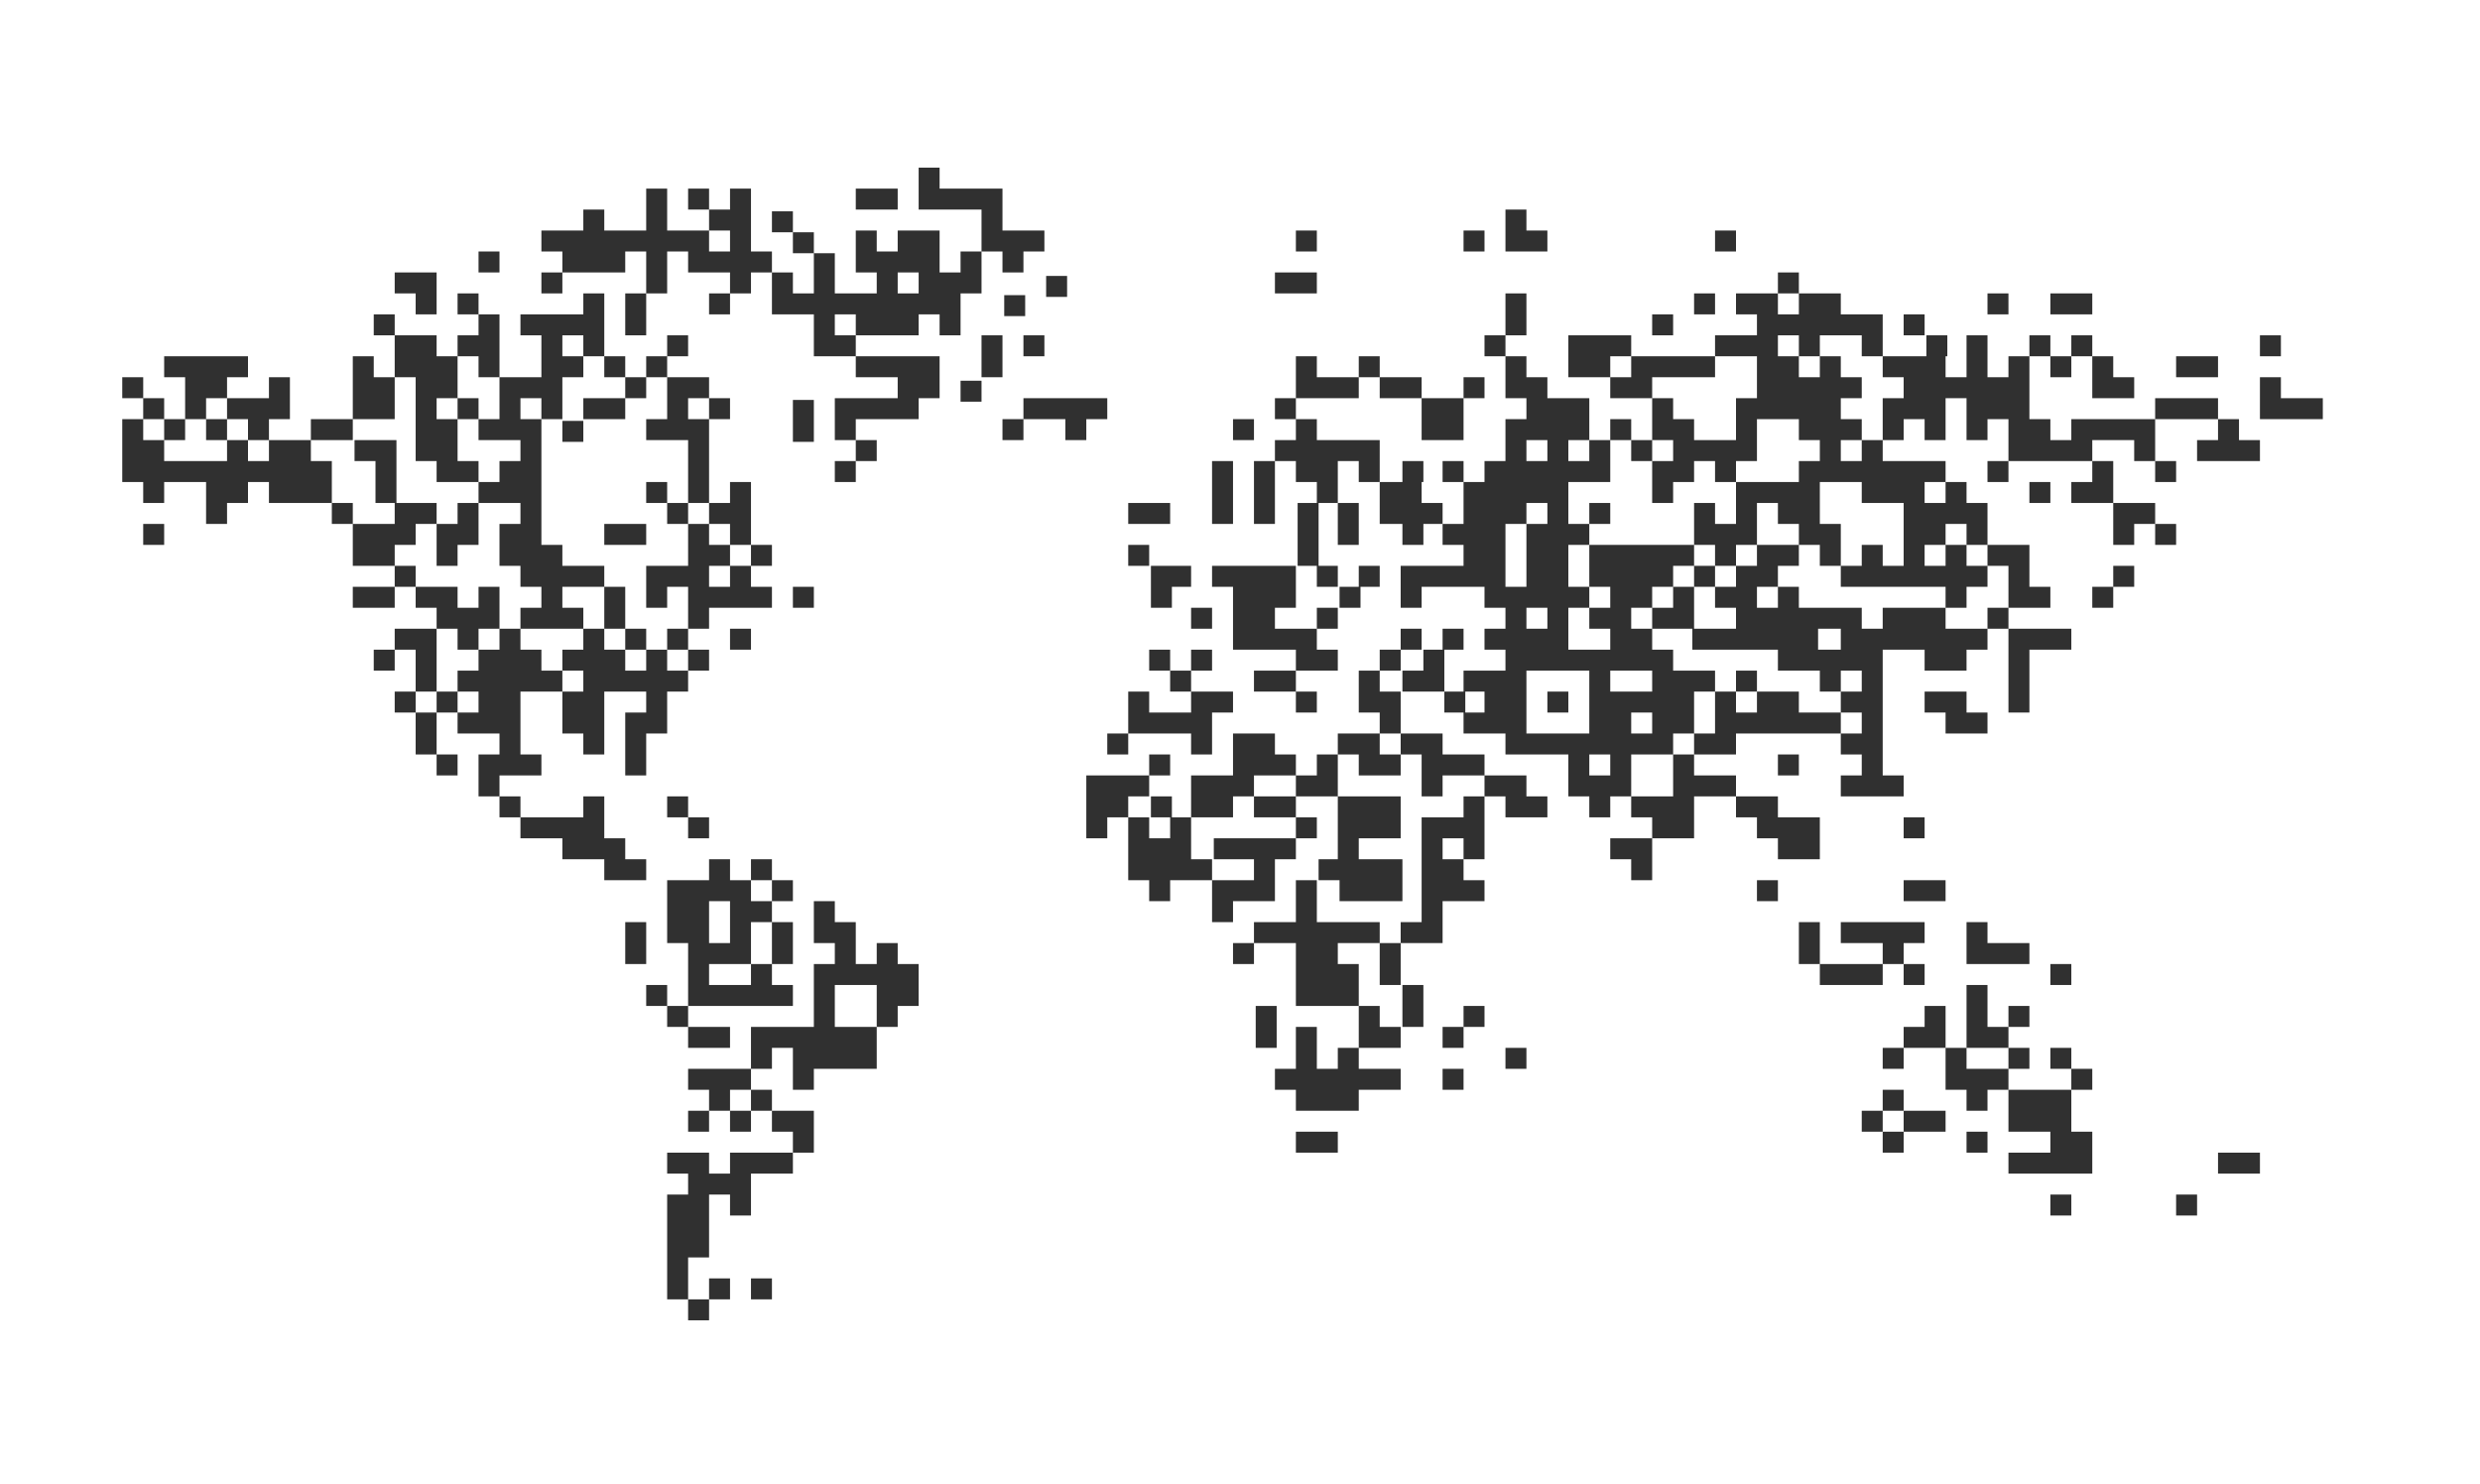 <?xml version="1.0" encoding="UTF-8"?>
<svg width="710px" height="425px" viewBox="0 0 710 425" version="1.1" xmlns="http://www.w3.org/2000/svg" xmlns:xlink="http://www.w3.org/1999/xlink">
    <title>worldmap-dark</title>
    <g id="Layout-XL" stroke="none" stroke-width="1" fill="none" fill-rule="evenodd">
        <g id="Variante-halb-halb-A-Copy-2" transform="translate(-720, -400)" fill="#303030">
            <g id="pixelated-worldmap-copy" transform="translate(755, 448)">
                <path d="M168,324 L168,330 L162,330 L162,324 L168,324 Z M174,318 L174,324 L168,324 L168,318 L174,318 Z M186,318 L186,324 L180,324 L180,318 L186,318 Z M168,282 L168,288 L174,288 L174,282 L192,282 L192,288 L180,288 L180,300 L174,300 L174,294 L168,294 L168,312 L162,312 L162,324 L156,324 L156,294 L162,294 L162,288 L156,288 L156,282 L168,282 Z M558,294 L558,300 L552,300 L552,294 L558,294 Z M594,294 L594,300 L588,300 L588,294 L594,294 Z M558,264 L558,276 L564,276 L564,288 L540,288 L540,282 L552,282 L552,276 L540,276 L540,264 L558,264 Z M612,282 L612,288 L600,288 L600,282 L612,282 Z M510,276 L510,282 L504,282 L504,276 L510,276 Z M534,276 L534,282 L528,282 L528,276 L534,276 Z M198,270 L198,282 L192,282 L192,276 L186,276 L186,270 L198,270 Z M348,276 L348,282 L336,282 L336,276 L348,276 Z M180,270 L180,276 L174,276 L174,270 L180,270 Z M504,270 L504,276 L498,276 L498,270 L504,270 Z M168,270 L168,276 L162,276 L162,270 L168,270 Z M522,270 L522,276 L510,276 L510,270 L522,270 Z M186,264 L186,270 L180,270 L180,264 L186,264 Z M180,258 L180,264 L174,264 L174,270 L168,270 L168,264 L162,264 L162,258 L180,258 Z M528,252 L528,258 L540,258 L540,264 L534,264 L534,270 L528,270 L528,264 L522,264 L522,252 L528,252 Z M510,264 L510,270 L504,270 L504,264 L510,264 Z M342,246 L342,258 L348,258 L348,252 L354,252 L354,258 L366,258 L366,264 L354,264 L354,270 L336,270 L336,264 L330,264 L330,258 L336,258 L336,246 L342,246 Z M384,258 L384,264 L378,264 L378,258 L384,258 Z M564,258 L564,264 L558,264 L558,258 L564,258 Z M204,210 L204,216 L210,216 L210,228 L216,228 L216,222 L222,222 L222,228 L228,228 L228,240 L222,240 L222,246 L216,246 L216,234 L204,234 L204,246 L216,246 L216,258 L198,258 L198,264 L192,264 L192,252 L186,252 L186,258 L180,258 L180,246 L198,246 L198,228 L204,228 L204,222 L198,222 L198,210 L204,210 Z M558,252 L558,258 L552,258 L552,252 L558,252 Z M402,252 L402,258 L396,258 L396,252 L402,252 Z M510,252 L510,258 L504,258 L504,252 L510,252 Z M546,252 L546,258 L540,258 L540,252 L546,252 Z M360,240 L360,246 L366,246 L366,252 L354,252 L354,240 L360,240 Z M534,234 L534,246 L540,246 L540,252 L528,252 L528,234 L534,234 Z M384,246 L384,252 L378,252 L378,246 L384,246 Z M522,240 L522,252 L510,252 L510,246 L516,246 L516,240 L522,240 Z M330.5,240 L330.5,252 L324.5,252 L324.5,240 L330.5,240 Z M174,246 L174,252 L162,252 L162,246 L174,246 Z M390,240 L390,246 L384,246 L384,240 L390,240 Z M546,240 L546,246 L540,246 L540,240 L546,240 Z M372.5,234 L372.5,246 L366.5,246 L366.5,234 L372.5,234 Z M162,240 L162,246 L156,246 L156,240 L162,240 Z M342,204 L342,216 L360,216 L360,222 L348,222 L348,228 L354,228 L354,240 L336,240 L336,222 L324,222 L324,228 L318,228 L318,222 L324,222 L324,216 L336,216 L336,204 L342,204 Z M156,234 L156,240 L150,240 L150,234 L156,234 Z M174,198 L174,204 L180,204 L180,210 L186,210 L186,216 L180,216 L180,228 L168,228 L168,234 L180,234 L180,228 L186,228 L186,234 L192,234 L192,240 L162,240 L162,222 L156,222 L156,204 L168,204 L168,198 L174,198 Z M366,222 L366,234 L360,234 L360,222 L366,222 Z M504,228 L504,234 L486,234 L486,228 L504,228 Z M516,228 L516,234 L510,234 L510,228 L516,228 Z M558,228 L558,234 L552,234 L552,228 L558,228 Z M534,216 L534,222 L546,222 L546,228 L528,228 L528,216 L534,216 Z M192,216 L192,228 L186,228 L186,216 L192,216 Z M150,216 L150,228 L144,228 L144,216 L150,216 Z M516,216 L516,222 L510,222 L510,228 L504,228 L504,222 L492,222 L492,216 L516,216 Z M486,216 L486,228 L480,228 L480,216 L486,216 Z M174,210 L168,210 L168,222 L174,222 L174,210 Z M402,174 L402,180 L408,180 L408,186 L396,186 L396,180 L390,180 L390,198 L384,198 L384,192 L378,192 L378,198 L384,198 L384,204 L390,204 L390,210 L378,210 L378,222 L366,222 L366,216 L372,216 L372,186 L384,186 L384,180 L390,180 L390,174 L402,174 Z M336,192 L336,198 L330,198 L330,210 L318,210 L318,216 L312,216 L312,204 L324,204 L324,198 L312.5,198 L312.5,192 L336,192 Z M522,204 L522,210 L510,210 L510,204 L522,204 Z M300.5,180 L300.5,186 L306,186 L306,198 L312,198 L312,204 L300,204 L300,210 L294,210 L294,204 L288,204 L288,186 L294,186 L294,192 L300,192 L300,186 L294.5,186 L294.5,180 L300.5,180 Z M192,204 L192,210 L186,210 L186,204 L192,204 Z M366,180 L366,192 L354,192 L354,198 L366.5,198 L366.5,210 L348.5,210 L348.5,204 L342.5,204 L342.5,198 L348,198 L348,180 L366,180 Z M474,204 L474,210 L468,210 L468,204 L474,204 Z M138,180 L138,192 L144,192 L144,198 L150,198 L150,204 L138,204 L138,198 L126,198 L126,192 L114,192 L114,186 L132,186 L132,180 L138,180 Z M438,192 L438,204 L432,204 L432,198 L426,198 L426,192 L438,192 Z M186,198 L186,204 L180,204 L180,198 L186,198 Z M474,180 L474,186 L486,186 L486,198 L474,198 L474,192 L468,192 L468,186 L462,186 L462,180 L474,180 Z M450,168 L450,174 L462,174 L462,180 L450,180 L450,192 L438,192 L438,186 L432,186 L432,180 L444,180 L444,168 L450,168 Z M294,174 L294,180 L288,180 L288,186 L282,186 L282,192 L276,192 L276,174 L294,174 Z M168,186 L168,192 L162,192 L162,186 L168,186 Z M342,186 L342,192 L336,192 L336,186 L342,186 Z M516,186 L516,192 L510,192 L510,186 L516,186 Z M336,180 L336,186 L324,186 L324,180 L336,180 Z M162,180 L162,186 L156,186 L156,180 L162,180 Z M114,180 L114,186 L108,186 L108,180 L114,180 Z M330,162 L330,168 L336,168 L336,174 L324,174 L324,180 L318,180 L318,186 L306,186 L306,174 L318,174 L318,162 L330,162 Z M474,36 L474,42 L480,42 L480,36 L492,36 L492,42 L504,42 L504,54 L498,54 L498,48 L486,48 L486,54 L480,54 L480,48 L474,48 L474,54 L480,54 L480,60 L486,60 L486,54 L492,54 L492,60 L498,60 L498,66 L492,66 L492,72 L498,72 L498,78 L492,78 L492,84 L498,84 L498,78 L504,78 L504,84 L522,84 L522,90 L516,90 L516,96 L522,96 L522,90 L528,90 L528,96 L534,96 L534,108 L528,108 L528,102 L522,102 L522,108 L516,108 L516,114 L522,114 L522,108 L528,108 L528,114 L534,114 L534,120 L528,120 L528,126 L522,126 L522,120 L492,120 L492,114 L498,114 L498,108 L504,108 L504,114 L510,114 L510,96 L498,96 L498,90 L486,90 L486,102 L492,102 L492,114 L486,114 L486,108 L480,108 L480,114 L474,114 L474,120 L468,120 L468,126 L474,126 L474,120 L480,120 L480,126 L498,126 L498,132 L504,132 L504,126 L522,126 L522,132 L534,132 L534,138 L528,138 L528,144 L516,144 L516,138 L504,138 L504,174 L510,174 L510,180 L492,180 L492,174 L498,174 L498,168 L492,168 L492,162 L498,162 L498,156 L492,156 L492,162 L462,162 L462,168 L450,168 L450,162 L456,162 L456,150 L462,150 L462,156 L468,156 L468,150 L480,150 L480,156 L492,156 L492,150 L498,150 L498,144 L492,144 L492,150 L486,150 L486,144 L474,144 L474,138 L449.5,138 L449.5,132 L438,132 L438,126 L444,126 L444,120 L450,120 L450,132 L462,132 L462,126 L456,126 L456,120 L462,120 L462,114 L468,114 L468,108 L480,108 L480,102 L474,102 L474,96 L468,96 L468,108 L462,108 L462,114 L456,114 L456,108 L450,108 L450,114 L444,114 L444,120 L438,120 L438,126 L432,126 L432,132 L438,132 L438,138 L444,138 L444,144 L456,144 L456,150 L450,150 L450,162 L444,162 L444,168 L432,168 L432,180 L426,180 L426,186 L420,186 L420,180 L414,180 L414,168 L396,168 L396,162 L384,162 L384,156 L378.5,156 L378.5,150 L384,150 L384,144 L396,144 L396,138 L390,138 L390,132 L396,132 L396,126 L390,126 L390,120 L372,120 L372,126 L366,126 L366,114 L384,114 L384,108 L378,108 L378,102 L384,102 L384,90 L390,90 L390,84 L396,84 L396,72 L402,72 L402,66 L396,66 L396,54 L402,54 L402,60 L408,60 L408,66 L420,66 L420,78 L414,78 L414,84 L420,84 L420,78 L426,78 L426,90 L414,90 L414,102 L420,102 L420,108 L414,108 L414,120 L420,120 L420,126 L414,126 L414,138 L426,138 L426,132 L420,132 L420,126 L426,126 L426,120 L420,120 L420,108 L450,108 L450,96 L456,96 L456,102 L462,102 L462,90 L480,90 L480,84 L486,84 L486,78 L480,78 L480,72 L468,72 L468,84 L462,84 L462,90 L456,90 L456,84 L450,84 L450,90 L444,90 L444,96 L438,96 L438,84 L444,84 L444,78 L438,78 L438,84 L432,84 L432,78 L438,78 L438,66 L444,66 L444,72 L450,72 L450,78 L462,78 L462,66 L468,66 L468,54 L456,54 L456,60 L438,60 L438,66 L426,66 L426,60 L432,60 L432,54 L456,54 L456,48 L468,48 L468,42 L462,42 L462,36 L474,36 Z M114,132 L114,138 L120,138 L120,144 L126,144 L126,150 L114,150 L114,168 L120,168 L120,174 L108,174 L108,180 L102,180 L102,168 L108,168 L108,162 L96,162 L96,156 L102,156 L102,150 L96,150 L96,156 L90,156 L90,150 L96,150 L96,144 L102,144 L102,138 L108,138 L108,132 L114,132 Z M360,162 L360,168 L366,168 L366,162 L378,162 L378,168 L390,168 L390,174 L378,174 L378,180 L372,180 L372,168 L366,168 L366,174 L354,174 L354,168 L348,168 L348,180 L336,180 L336,174 L342,174 L342,168 L348,168 L348,162 L360,162 Z M426,168 L420,168 L420,174 L426,174 L426,168 Z M138,132 L138,138 L144,138 L144,144 L150,144 L150,138 L156,138 L156,144 L162,144 L162,150 L156,150 L156,162 L150,162 L150,174 L144,174 L144,156 L150,156 L150,150 L138,150 L138,168 L132,168 L132,162 L126,162 L126,150 L132,150 L132,144 L126,144 L126,138 L132,138 L132,132 L138,132 Z M480,168 L480,174 L474,174 L474,168 L480,168 Z M300,168 L300,174 L294,174 L294,168 L300,168 Z M96,168 L96,174 L90,174 L90,168 L96,168 Z M90,156 L90,168 L84,168 L84,156 L90,156 Z M294,150 L294,156 L306,156 L306,150 L318,150 L318,156 L312,156 L312,168 L306,168 L306,162 L288,162 L288,168 L282,168 L282,162 L288,162 L288,150 L294,150 Z M528,150 L528,156 L534,156 L534,162 L522,162 L522,156 L516,156 L516,150 L528,150 Z M360,144 L360,150 L366,150 L366,162 L360,162 L360,156 L354,156 L354,144 L360,144 Z M438,156 L432,156 L432,162 L438,162 L438,156 Z M420,144 L402,144 L402,162 L420,162 L420,144 Z M84,150 L84,156 L78,156 L78,150 L84,150 Z M390,150 L384.5,150 L384.5,156 L390,156 L390,150 Z M558,132 L558,138 L546,138 L546,156 L540,156 L540,132 L558,132 Z M414,150 L414,156 L408,156 L408,150 L414,150 Z M342,150 L342,156 L336,156 L336,150 L342,150 Z M468,144 L468,150 L462,150 L462,144 L468,144 Z M306,144 L306,150 L300,150 L300,144 L306,144 Z M438,144 L426,144 L426,150 L438,150 L438,144 Z M384,132 L384,138 L378.5,138 L378.5,150 L366.5,150 L366.5,144 L372.5,144 L372.5,138 L378,138 L378,132 L384,132 Z M336,144 L336,150 L324,150 L324,144 L336,144 Z M96,120 L96,126 L102,126 L102,120 L108,120 L108,132 L102,132 L102,138 L96,138 L96,132 L90,132 L90,150 L84,150 L84,138 L78,138 L78,144 L72,144 L72,138 L78,138 L78,132 L90,132 L90,126 L84,126 L84,120 L96,120 Z M336,114 L336,126 L330,126 L330,132 L342,132 L342,138 L348,138 L348,144 L336,144 L336,138 L318,138 L318,120 L312,120 L312,114 L336,114 Z M168,138 L168,144 L162,144 L162,138 L168,138 Z M312,138 L312,144 L306,144 L306,138 L312,138 Z M300,138 L300,144 L294,144 L294,138 L300,138 Z M366,138 L366,144 L360,144 L360,138 L366,138 Z M162,132 L162,138 L156,138 L156,132 L162,132 Z M492,132 L485.5,132 L485.5,138 L492,138 L492,132 Z M372,132 L372,138 L366,138 L366,132 L372,132 Z M180,132 L180,138 L174,138 L174,132 L180,132 Z M150,132 L150,138 L144,138 L144,132 L150,132 Z M180,90 L180,108 L174,108 L174,102 L168,102 L168,108 L174,108 L174,114 L168,114 L168,120 L174,120 L174,114 L180,114 L180,120 L186,120 L186,126 L168,126 L168,132 L162,132 L162,120 L156,120 L156,126 L150,126 L150,114 L162,114 L162,102 L168,102 L168,96 L174,96 L174,90 L180,90 Z M144,120 L144,132 L138,132 L138,120 L144,120 Z M348,126 L348,132 L342,132 L342,126 L348,126 Z M312,126 L312,132 L306,132 L306,126 L312,126 Z M138,36 L138,54 L132,54 L132,48 L126,48 L126,54 L132,54 L132,60 L126,60 L126,72 L120,72 L120,66 L114,66 L114,72 L120,72 L120,108 L126,108 L126,114 L138,114 L138,120 L126,120 L126,126 L132,126 L132,132 L114,132 L114,126 L120,126 L120,120 L114,120 L114,114 L108,114 L108,102 L114,102 L114,96 L102,96 L102,108 L96,108 L96,114 L90,114 L90,102 L96,102 L96,96 L102,96 L102,90 L108,90 L108,84 L114,84 L114,78 L102,78 L102,72 L108,72 L108,60 L120,60 L120,48 L114,48 L114,42 L132,42 L132,36 L138,36 Z M540,126 L540,132 L534,132 L534,126 L540,126 Z M408,126 L402,126 L402,132 L408,132 L408,126 Z M546,108 L546,120 L552,120 L552,126 L540,126 L540,114 L534,114 L534,108 L546,108 Z M306,114 L306,120 L300.5,120 L300.5,126 L294.5,126 L294.5,114 L306,114 Z M78,120 L78,126 L66,126 L66,120 L78,120 Z M360,114 L360,120 L354.5,120 L354.5,126 L348.5,126 L348.5,120 L354,120 L354,114 L360,114 Z M570,120 L570,126 L564,126 L564,120 L570,120 Z M198,120 L198,126 L192,126 L192,120 L198,120 Z M84,114 L84,120 L78,120 L78,114 L84,114 Z M576,114 L576,120 L570,120 L570,114 L576,114 Z M408,96 L402,96 L402,102 L396,102 L396,120 L402,120 L402,102 L408,102 L408,96 Z M342,72 L342,78 L360,78 L360,90 L354,90 L354,84 L348,84 L348,96 L342.5,96 L342.5,114 L348,114 L348,120 L342,120 L342,114 L336.5,114 L336.5,96 L342,96 L342,90 L336,90 L336,84 L330,84 L330,102 L324,102 L324,84 L330,84 L330,78 L336,78 L336,72 L342,72 Z M456,114 L456,120 L450,120 L450,114 L456,114 Z M294,108 L294,114 L288,114 L288,108 L294,108 Z M78.5,78 L78.5,96 L90,96 L90,102 L84,102 L84,108 L78,108 L78,114 L66,114 L66,102 L78,102 L78,96 L72.5,96 L72.5,84 L66.5,84 L66.5,78 L78.5,78 Z M186,108 L186,114 L180,114 L180,108 L186,108 Z M372.5,84 L372.5,90 L372,90 L372,96 L378,96 L378,102 L372.5,102 L372.5,108 L366.5,108 L366.5,102 L360,102 L360,90 L366.5,90 L366.5,84 L372.5,84 Z M354,96 L354,108 L348,108 L348,96 L354,96 Z M582,96 L582,102 L576,102 L576,108 L570,108 L570,96 L582,96 Z M12,102 L12,108 L6,108 L6,102 L12,102 Z M150,102 L150,108 L138,108 L138,102 L150,102 Z M588,102 L588,108 L582,108 L582,102 L588,102 Z M300,96 L300,102 L288,102 L288,96 L300,96 Z M6,72 L6,78 L12,78 L12,84 L30,84 L30,78 L36,78 L36,84 L42,84 L42,78 L54,78 L54,84 L60,84 L60,96 L42,96 L42,90 L36,90 L36,96 L30,96 L30,102 L24,102 L24,90 L12,90 L12,96 L6,96 L6,90 L0,90 L0,72 L6,72 Z M66,96 L66,102 L60,102 L60,96 L66,96 Z M162,96 L162,102 L156,102 L156,96 L162,96 Z M318,84 L318,102 L312,102 L312,84 L318,84 Z M426,96 L426,102 L420,102 L420,96 L426,96 Z M168,60 L168,66 L162,66 L162,72 L168,72 L168,96 L162,96 L162,78 L150,78 L150,72 L156,72 L156,60 L168,60 Z M552,90 L552,96 L546,96 L546,90 L552,90 Z M156,90 L156,96 L150,96 L150,90 L156,90 Z M570,84 L570,96 L558,96 L558,90 L564,90 L564,84 L570,84 Z M588,84 L588,90 L582,90 L582,84 L588,84 Z M384,84 L384,90 L378,90 L378,84 L384,84 Z M540,84 L540,90 L534,90 L534,84 L540,84 Z M90,48 L90,54 L96,54 L96,66 L90,66 L90,72 L96,72 L96,84 L102,84 L102,90 L90,90 L90,84 L84,84 L84,60 L78,60 L78,48 L90,48 Z M210,84 L210,90 L204,90 L204,84 L210,84 Z M408,78 L402,78 L402,84 L408,84 L408,78 Z M216,78 L216,84 L210,84 L210,78 L216,78 Z M606,72 L606,78 L612,78 L612,84 L594,84 L594,78 L600,78 L600,72 L606,72 Z M522.5,48 L522.5,54 L522,54 L522,60 L528,60 L528,48 L534,48 L534,60 L540,60 L540,54 L546,54 L546,72 L552,72 L552,78 L558,78 L558,72 L582,72 L582,84 L576,84 L576,78 L564,78 L564,84 L540,84 L540,72 L534,72 L534,78 L528,78 L528,66 L522,66 L522,78 L516,78 L516,72 L510,72 L510,78 L504,78 L504,66 L510,66 L510,60 L504,60 L504,54 L516.5,54 L516.5,48 L522.5,48 Z M198,66.5 L198,78.5 L192,78.5 L192,66.5 L198,66.5 Z M132,72.5 L132,78.5 L126,78.5 L126,72.5 L132,72.5 Z M282,66 L282,72 L276,72 L276,78 L270,78 L270,72 L258,72 L258,78 L252,78 L252,72 L258,72 L258,66 L282,66 Z M48,60 L48,72 L42,72 L42,78 L36,78 L36,72 L30,72 L30,78 L24,78 L24,72 L30,72 L30,66 L42,66 L42,60 L48,60 Z M324,72 L324,78 L318,78 L318,72 L324,72 Z M18,72 L18,78 L12,78 L12,72 L18,72 Z M66,72 L66,78 L54,78 L54,72 L66,72 Z M234,54 L234,66 L228,66 L228,72 L210,72 L210,78 L204,78 L204,66 L222,66 L222,60 L210,60 L210,54 L234,54 Z M384,66 L384,78 L372,78 L372,66 L384,66 Z M432,72 L432,78 L426,78 L426,72 L432,72 Z M174,66 L174,72 L168,72 L168,66 L174,66 Z M102,66 L102,72 L96,72 L96,66 L102,66 Z M618,60 L618,66 L630,66 L630,72 L612,72 L612,60 L618,60 Z M600,66 L600,72 L582,72 L582,66 L600,66 Z M72,54 L72,60 L78,60 L78,72 L66,72 L66,54 L72,54 Z M36,54 L36,60 L30,60 L30,66 L24,66 L24,72 L18,72 L18,60 L12,60 L12,54 L36,54 Z M336,66 L336,72 L330,72 L330,66 L336,66 Z M144,66 L144,72 L132,72 L132,66 L144,66 Z M12,66 L12,72 L6,72 L6,66 L12,66 Z M246,61 L246,67 L240,67 L240,61 L246,61 Z M342,54 L342,60 L354,60 L354,66 L336,66 L336,54 L342,54 Z M390,60 L390,66 L384,66 L384,60 L390,60 Z M570,54 L570,60 L576,60 L576,66 L564,66 L564,54 L570,54 Z M150,60 L150,66 L144,66 L144,60 L150,60 Z M6,60 L6,66 L0,66 L0,60 L6,60 Z M372,60 L372,66 L360,66 L360,60 L372,60 Z M252,48 L252,60 L246,60 L246,48 L252,48 Z M600,54 L600,60 L588,60 L588,54 L600,54 Z M144,54 L144,60 L138,60 L138,54 L144,54 Z M360,54 L360,60 L354,60 L354,54 L360,54 Z M558,54 L558,60 L552,60 L552,54 L558,54 Z M108,42 L108,60 L102,60 L102,54 L96,54 L96,48 L102,48 L102,42 L108,42 Z M156,54 L156,60 L150,60 L150,54 L156,54 Z M432,48 L432,54 L426,54 L426,60 L414,60 L414,48 L432,48 Z M564,48 L564,54 L558,54 L558,48 L564,48 Z M162,48 L162,54 L156,54 L156,48 L162,48 Z M264,48 L264,54 L258,54 L258,48 L264,48 Z M618,48 L618,54 L612,54 L612,48 L618,48 Z M396,48 L396,54 L390,54 L390,48 L396,48 Z M552,48 L552,54 L546,54 L546,48 L552,48 Z M234,0 L234,6 L252,6 L252,18 L264,18 L264,24 L258,24 L258,30 L252,30 L252,24 L246,24 L246,36 L240,36 L240,48 L234,48 L234,42 L228,42 L228,48 L210,48 L210,42 L204,42 L204,48 L210,48 L210,54 L198,54 L198,42 L186,42 L186,30 L192,30 L192,36 L198,36 L198,24.5 L204,24.5 L204,36 L216,36 L216,30 L210,30 L210,18 L216,18 L216,24 L222,24 L222,18 L234,18 L234,30 L240,30 L240,24 L246,24 L246,12 L228,12 L228,0 L234,0 Z M78,42 L78,48 L72,48 L72,42 L78,42 Z M516,42 L516,48 L510,48 L510,42 L516,42 Z M150,36 L150,48 L144,48 L144,36 L150,36 Z M444,42 L444,48 L438,48 L438,42 L444,42 Z M402,36 L402,48 L396,48 L396,36 L402,36 Z M258.5,36.5 L258.5,42.5 L252.5,42.5 L252.5,36.5 L258.5,36.5 Z M564,36 L564,42 L552,42 L552,36 L564,36 Z M102,36 L102,42 L96,42 L96,36 L102,36 Z M90,30 L90,42 L84,42 L84,36 L78,36 L78,30 L90,30 Z M540,36 L540,42 L534,42 L534,36 L540,36 Z M174,36 L174,42 L168,42 L168,36 L174,36 Z M456,36 L456,42 L450,42 L450,36 L456,36 Z M270.5,31 L270.5,37 L264.5,37 L264.5,31 L270.5,31 Z M342,30 L342,36 L330,36 L330,30 L342,30 Z M228,30 L222,30 L222,36 L228,36 L228,30 Z M156,6 L156,18 L168,18 L168,24 L174,24 L174,18 L168,18 L168,12 L174,12 L174,6 L180,6 L180,24 L186,24 L186,30 L180,30 L180,36 L174,36 L174,30 L162,30 L162,24 L156,24 L156,36 L150,36 L150,24 L144,24 L144,30 L126,30 L126,24 L120,24 L120,18 L132,18 L132,12 L138,12 L138,18 L150,18 L150,6 L156,6 Z M480,30 L480,36 L474,36 L474,30 L480,30 Z M126,30 L126,36 L120,36 L120,30 L126,30 Z M108,24 L108,30 L102,30 L102,24 L108,24 Z M198,18.5 L198,24.5 L192,24.5 L192,18.5 L198,18.5 Z M402,12 L402,18 L408,18 L408,24 L396,24 L396,12 L402,12 Z M462,18 L462,24 L456,24 L456,18 L462,18 Z M342,18 L342,24 L336,24 L336,18 L342,18 Z M390,18 L390,24 L384,24 L384,18 L390,18 Z M192,12.5 L192,18.5 L186,18.5 L186,12.5 L192,12.5 Z M168,6 L168,12 L162,12 L162,6 L168,6 Z M222,6 L222,12 L210,12 L210,6 L222,6 Z" id="Shape"></path>
            </g>
        </g>
    </g>
</svg>